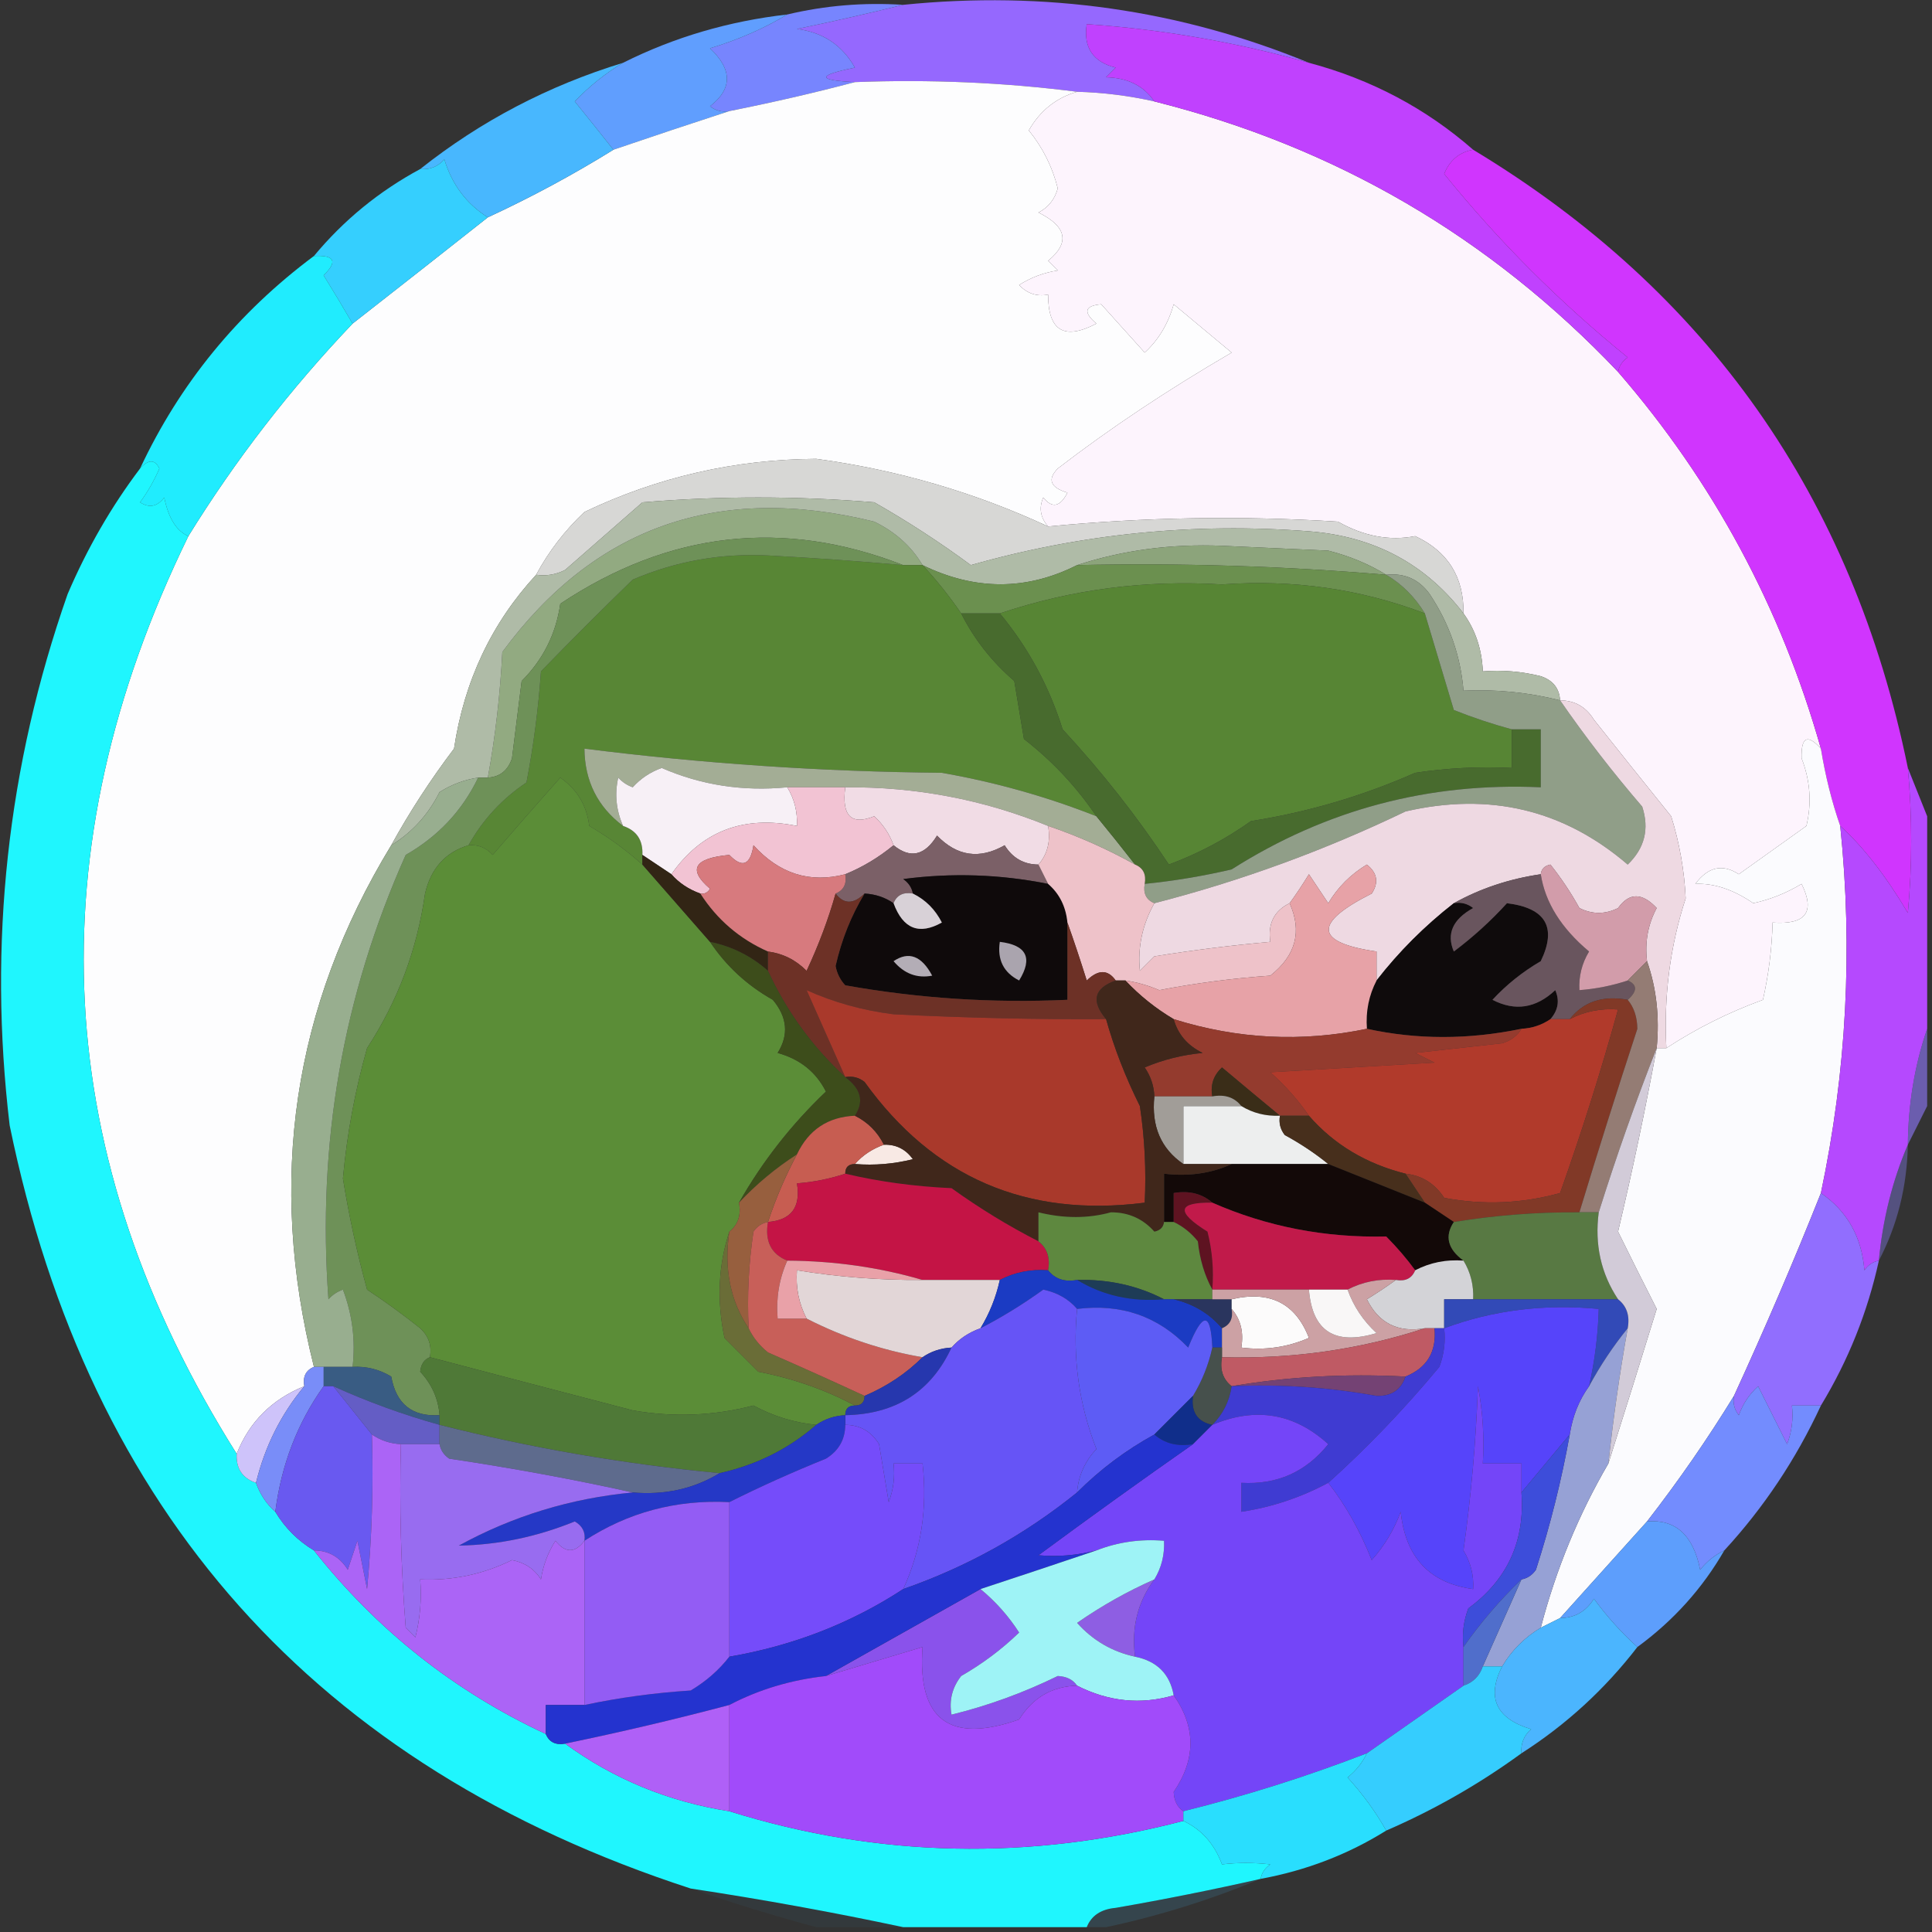 <?xml version="1.0" encoding="UTF-8"?>
<!DOCTYPE svg PUBLIC "-//W3C//DTD SVG 1.1//EN" "http://www.w3.org/Graphics/SVG/1.1/DTD/svg11.dtd">
<svg xmlns="http://www.w3.org/2000/svg" version="1.1" width="200px" height="200px" style="shape-rendering:geometricPrecision; text-rendering:geometricPrecision; image-rendering:optimizeQuality; fill-rule:evenodd; clip-rule:evenodd" xmlns:xlink="http://www.w3.org/1999/xlink">
<rect width="100%" height="100%" fill="#333333" stroke="none"/>
<g><path style="opacity:1" fill="#9568fe" d="M 93.5,0.5 C 108.149,-0.988 122.149,1.012 135.5,6.5C 127.975,4.369 120.308,3.036 112.5,2.5C 112.137,4.911 113.137,6.411 115.5,7C 115.167,7.333 114.833,7.667 114.5,8C 116.744,8.05 118.411,8.883 119.5,10.5C 116.873,9.908 114.206,9.575 111.5,9.5C 103.92,8.534 96.253,8.201 88.5,8.5C 84.551,8.307 84.551,7.807 88.5,7C 87.187,4.674 85.187,3.341 82.5,3C 86.312,2.205 89.979,1.371 93.5,0.5 Z"/></g>
<g><path style="opacity:1" fill="#7785fe" d="M 93.5,0.5 C 89.979,1.371 86.312,2.205 82.5,3C 85.187,3.341 87.187,4.674 88.5,7C 84.551,7.807 84.551,8.307 88.5,8.5C 84.308,9.608 79.975,10.608 75.5,11.5C 74.761,11.631 74.094,11.464 73.5,11C 75.831,9.2 75.831,7.2 73.5,5C 76.401,4.125 79.068,2.958 81.5,1.5C 85.4,0.57 89.4,0.237 93.5,0.5 Z"/></g>
<g><path style="opacity:1" fill="#609efe" d="M 81.5,1.5 C 79.068,2.958 76.401,4.125 73.5,5C 75.831,7.2 75.831,9.2 73.5,11C 74.094,11.464 74.761,11.631 75.5,11.5C 71.59,12.772 67.59,14.105 63.5,15.5C 62.221,13.877 60.887,12.21 59.5,10.5C 61.015,8.918 62.681,7.585 64.5,6.5C 69.781,3.854 75.448,2.187 81.5,1.5 Z"/></g>
<g><path style="opacity:1" fill="#fdfdfe" d="M 88.5,8.5 C 96.253,8.201 103.92,8.534 111.5,9.5C 109.328,10.128 107.662,11.462 106.5,13.5C 107.945,15.278 108.945,17.278 109.5,19.5C 109.182,20.647 108.516,21.481 107.5,22C 110.443,23.459 110.776,25.126 108.5,27C 108.833,27.333 109.167,27.667 109.5,28C 108.062,28.219 106.729,28.719 105.5,29.5C 106.325,30.386 107.325,30.719 108.5,30.5C 108.501,34.252 110.167,35.252 113.5,33.5C 112.106,32.313 112.273,31.646 114,31.5C 115.502,33.175 117.002,34.841 118.5,36.5C 119.935,35.176 120.935,33.51 121.5,31.5C 123.5,33.167 125.5,34.833 127.5,36.5C 120.867,40.364 114.867,44.364 109.5,48.5C 108.396,49.631 108.729,50.465 110.5,51C 109.747,52.487 108.914,52.654 108,51.5C 107.53,52.577 107.697,53.577 108.5,54.5C 100.924,50.977 92.924,48.644 84.5,47.5C 76.068,47.552 68.068,49.385 60.5,53C 58.461,54.926 56.794,57.093 55.5,59.5C 50.889,64.495 48.056,70.495 47,77.5C 44.563,80.72 42.397,84.053 40.5,87.5C 30.317,104.233 27.651,122.233 32.5,141.5C 31.662,141.842 31.328,142.508 31.5,143.5C 28.135,144.865 25.801,147.199 24.5,150.5C 5.208,119.866 3.542,88.199 19.5,55.5C 24.371,47.62 30.037,40.286 36.5,33.5C 41.206,29.822 45.872,26.156 50.5,22.5C 55,20.417 59.334,18.084 63.5,15.5C 67.59,14.105 71.59,12.772 75.5,11.5C 79.975,10.608 84.308,9.608 88.5,8.5 Z"/></g>
<g><path style="opacity:1" fill="#fdf4fd" d="M 111.5,9.5 C 114.206,9.575 116.873,9.908 119.5,10.5C 138.254,15.207 154.254,24.541 167.5,38.5C 177.354,49.869 184.354,62.869 188.5,77.5C 187.105,75.946 186.439,76.279 186.5,78.5C 187.396,80.801 187.562,83.134 187,85.5C 184.667,87.167 182.333,88.833 180,90.5C 178.32,89.397 176.82,89.73 175.5,91.5C 177.428,91.414 179.428,92.081 181.5,93.5C 183.274,93.113 184.941,92.447 186.5,91.5C 187.932,94.419 186.932,95.752 183.5,95.5C 183.425,98.206 183.092,100.873 182.5,103.5C 178.954,104.79 175.62,106.457 172.5,108.5C 172.218,103.125 172.885,97.958 174.5,93C 174.363,90.102 173.863,87.269 173,84.5C 170.344,81.206 167.678,77.873 165,74.5C 164.184,73.177 163.017,72.511 161.5,72.5C 161.423,71.25 160.756,70.417 159.5,70C 157.527,69.504 155.527,69.338 153.5,69.5C 153.405,67.214 152.738,65.214 151.5,63.5C 151.549,59.74 149.882,57.074 146.5,55.5C 143.843,56.015 141.177,55.515 138.5,54C 128.484,53.37 118.484,53.537 108.5,54.5C 107.697,53.577 107.53,52.577 108,51.5C 108.914,52.654 109.747,52.487 110.5,51C 108.729,50.465 108.396,49.631 109.5,48.5C 114.867,44.364 120.867,40.364 127.5,36.5C 125.5,34.833 123.5,33.167 121.5,31.5C 120.935,33.51 119.935,35.176 118.5,36.5C 117.002,34.841 115.502,33.175 114,31.5C 112.273,31.646 112.106,32.313 113.5,33.5C 110.167,35.252 108.501,34.252 108.5,30.5C 107.325,30.719 106.325,30.386 105.5,29.5C 106.729,28.719 108.062,28.219 109.5,28C 109.167,27.667 108.833,27.333 108.5,27C 110.776,25.126 110.443,23.459 107.5,22C 108.516,21.481 109.182,20.647 109.5,19.5C 108.945,17.278 107.945,15.278 106.5,13.5C 107.662,11.462 109.328,10.128 111.5,9.5 Z"/></g>
<g><path style="opacity:1" fill="#c041fe" d="M 135.5,6.5 C 141.935,8.216 147.602,11.216 152.5,15.5C 151.078,15.75 150.078,16.583 149.5,18C 155.132,24.966 161.466,31.299 168.5,37C 167.944,37.383 167.611,37.883 167.5,38.5C 154.254,24.541 138.254,15.207 119.5,10.5C 118.411,8.883 116.744,8.05 114.5,8C 114.833,7.667 115.167,7.333 115.5,7C 113.137,6.411 112.137,4.911 112.5,2.5C 120.308,3.036 127.975,4.369 135.5,6.5 Z"/></g>
<g><path style="opacity:1" fill="#48b7fe" d="M 64.5,6.5 C 62.681,7.585 61.015,8.918 59.5,10.5C 60.887,12.21 62.221,13.877 63.5,15.5C 59.334,18.084 55,20.417 50.5,22.5C 48.292,21.106 46.792,19.106 46,16.5C 45.329,17.252 44.496,17.586 43.5,17.5C 49.746,12.542 56.746,8.876 64.5,6.5 Z"/></g>
<g><path style="opacity:1" fill="#35cffe" d="M 50.5,22.5 C 45.872,26.156 41.206,29.822 36.5,33.5C 35.554,31.868 34.554,30.201 33.5,28.5C 34.981,27.056 34.648,26.389 32.5,26.5C 35.576,22.793 39.242,19.793 43.5,17.5C 44.496,17.586 45.329,17.252 46,16.5C 46.792,19.106 48.292,21.106 50.5,22.5 Z"/></g>
<g><path style="opacity:1" fill="#d035fe" d="M 152.5,15.5 C 176.784,30.146 191.784,51.479 197.5,79.5C 197.959,84.564 197.959,89.564 197.5,94.5C 195.222,90.664 192.888,87.664 190.5,85.5C 189.629,82.997 188.963,80.33 188.5,77.5C 184.354,62.869 177.354,49.869 167.5,38.5C 167.611,37.883 167.944,37.383 168.5,37C 161.466,31.299 155.132,24.966 149.5,18C 150.078,16.583 151.078,15.75 152.5,15.5 Z"/></g>
<g><path style="opacity:1" fill="#20ecfe" d="M 32.5,26.5 C 34.648,26.389 34.981,27.056 33.5,28.5C 34.554,30.201 35.554,31.868 36.5,33.5C 30.037,40.286 24.371,47.62 19.5,55.5C 18.272,54.975 17.438,53.642 17,51.5C 16.282,52.451 15.449,52.617 14.5,52C 15.293,50.915 15.96,49.748 16.5,48.5C 16.03,47.537 15.364,47.537 14.5,48.5C 18.615,39.709 24.615,32.376 32.5,26.5 Z"/></g>
<g><path style="opacity:0.999" fill="#1ff6fe" d="M 19.5,55.5 C 3.542,88.199 5.208,119.866 24.5,150.5C 24.427,152.027 25.094,153.027 26.5,153.5C 26.932,154.71 27.599,155.71 28.5,156.5C 29.5,158.167 30.833,159.5 32.5,160.5C 39.036,168.758 47.036,175.091 56.5,179.5C 56.842,180.338 57.508,180.672 58.5,180.5C 63.538,184.18 69.205,186.514 75.5,187.5C 90.943,192.316 106.609,192.649 122.5,188.5C 124.384,189.382 125.717,190.882 126.5,193C 128.126,192.805 129.793,192.805 131.5,193C 130.944,193.383 130.611,193.883 130.5,194.5C 125.547,195.624 120.547,196.624 115.5,197.5C 113.97,197.64 112.97,198.307 112.5,199.5C 106.167,199.5 99.833,199.5 93.5,199.5C 86.327,197.969 78.993,196.636 71.5,195.5C 32.707,182.87 9.207,156.537 1,116.5C -1.244,97.647 0.756,79.314 7,61.5C 9.022,56.777 11.522,52.443 14.5,48.5C 15.364,47.537 16.03,47.537 16.5,48.5C 15.96,49.748 15.293,50.915 14.5,52C 15.449,52.617 16.282,52.451 17,51.5C 17.438,53.642 18.272,54.975 19.5,55.5 Z"/></g>
<g><path style="opacity:1" fill="#d7d7d5" d="M 108.5,54.5 C 118.484,53.537 128.484,53.37 138.5,54C 141.177,55.515 143.843,56.015 146.5,55.5C 149.882,57.074 151.549,59.74 151.5,63.5C 147.548,58.354 142.215,55.52 135.5,55C 123.62,54.079 111.953,55.246 100.5,58.5C 97.305,56.142 93.972,53.975 90.5,52C 82.5,51.333 74.5,51.333 66.5,52C 63.859,54.304 61.192,56.638 58.5,59C 57.552,59.483 56.552,59.65 55.5,59.5C 56.794,57.093 58.461,54.926 60.5,53C 68.068,49.385 76.068,47.552 84.5,47.5C 92.924,48.644 100.924,50.977 108.5,54.5 Z"/></g>
<g><path style="opacity:1" fill="#92aa81" d="M 95.5,58.5 C 94.833,58.5 94.167,58.5 93.5,58.5C 81.109,53.664 69.276,54.997 58,62.5C 57.556,65.611 56.223,68.278 54,70.5C 53.667,73.167 53.333,75.833 53,78.5C 52.583,79.756 51.75,80.423 50.5,80.5C 51.273,76.25 51.773,71.917 52,67.5C 61.548,54.509 74.381,50.009 90.5,54C 92.692,55.067 94.358,56.567 95.5,58.5 Z"/></g>
<g><path style="opacity:1" fill="#afbba7" d="M 151.5,63.5 C 152.738,65.214 153.405,67.214 153.5,69.5C 155.527,69.338 157.527,69.504 159.5,70C 160.756,70.417 161.423,71.25 161.5,72.5C 158.236,71.676 154.902,71.342 151.5,71.5C 151.201,67.894 150.035,64.561 148,61.5C 146.89,59.963 145.39,59.297 143.5,59.5C 141.723,58.4 139.723,57.566 137.5,57C 133.833,56.833 130.167,56.667 126.5,56.5C 121.233,56.287 116.233,56.954 111.5,58.5C 106.261,61.145 100.927,61.145 95.5,58.5C 94.358,56.567 92.692,55.067 90.5,54C 74.381,50.009 61.548,54.509 52,67.5C 51.773,71.917 51.273,76.25 50.5,80.5C 50.167,80.5 49.833,80.5 49.5,80.5C 48.078,80.709 46.745,81.209 45.5,82C 44.337,84.328 42.67,86.162 40.5,87.5C 42.397,84.053 44.563,80.72 47,77.5C 48.056,70.495 50.889,64.495 55.5,59.5C 56.552,59.65 57.552,59.483 58.5,59C 61.192,56.638 63.859,54.304 66.5,52C 74.5,51.333 82.5,51.333 90.5,52C 93.972,53.975 97.305,56.142 100.5,58.5C 111.953,55.246 123.62,54.079 135.5,55C 142.215,55.52 147.548,58.354 151.5,63.5 Z"/></g>
<g><path style="opacity:1" fill="#8ca47b" d="M 143.5,59.5 C 132.865,58.596 122.198,58.263 111.5,58.5C 116.233,56.954 121.233,56.287 126.5,56.5C 130.167,56.667 133.833,56.833 137.5,57C 139.723,57.566 141.723,58.4 143.5,59.5 Z"/></g>
<g><path style="opacity:1" fill="#6b904f" d="M 95.5,58.5 C 100.927,61.145 106.261,61.145 111.5,58.5C 122.198,58.263 132.865,58.596 143.5,59.5C 145.139,60.472 146.473,61.806 147.5,63.5C 140.843,60.965 133.843,59.965 126.5,60.5C 118.573,60.014 110.906,61.014 103.5,63.5C 102.167,63.5 100.833,63.5 99.5,63.5C 98.265,61.694 96.931,60.027 95.5,58.5 Z"/></g>
<g><path style="opacity:1" fill="#588635" d="M 93.5,58.5 C 94.167,58.5 94.833,58.5 95.5,58.5C 96.931,60.027 98.265,61.694 99.5,63.5C 100.842,66.166 102.675,68.499 105,70.5C 105.333,72.5 105.667,74.5 106,76.5C 108.939,78.786 111.439,81.453 113.5,84.5C 108.369,82.472 103.036,80.972 97.5,80C 85.097,79.883 72.764,79.049 60.5,77.5C 60.53,80.852 61.863,83.518 64.5,85.5C 65.906,85.973 66.573,86.973 66.5,88.5C 66.5,88.833 66.5,89.167 66.5,89.5C 64.825,87.998 62.992,86.665 61,85.5C 60.74,83.382 59.74,81.716 58,80.5C 55.622,83.174 53.288,85.841 51,88.5C 50.329,87.748 49.496,87.414 48.5,87.5C 49.977,84.856 51.977,82.689 54.5,81C 55.23,77.206 55.73,73.373 56,69.5C 59.072,66.332 62.239,63.166 65.5,60C 69.955,58.094 74.621,57.261 79.5,57.5C 84.18,57.751 88.846,58.084 93.5,58.5 Z"/></g>
<g><path style="opacity:1" fill="#578534" d="M 147.5,63.5 C 148.495,66.821 149.495,70.154 150.5,73.5C 152.495,74.294 154.495,74.961 156.5,75.5C 156.5,76.833 156.5,78.167 156.5,79.5C 153.15,79.335 149.817,79.502 146.5,80C 141.051,82.408 135.384,84.075 129.5,85C 126.879,86.868 124.045,88.368 121,89.5C 117.739,84.566 114.073,79.899 110,75.5C 108.598,71.025 106.431,67.025 103.5,63.5C 110.906,61.014 118.573,60.014 126.5,60.5C 133.843,59.965 140.843,60.965 147.5,63.5 Z"/></g>
<g><path style="opacity:1" fill="#a3ad95" d="M 113.5,84.5 C 114.87,86.172 116.203,87.839 117.5,89.5C 114.622,87.895 111.622,86.561 108.5,85.5C 101.815,82.773 94.814,81.44 87.5,81.5C 85.5,81.5 83.5,81.5 81.5,81.5C 76.918,81.946 72.585,81.279 68.5,79.5C 67.328,79.919 66.328,80.585 65.5,81.5C 64.914,81.291 64.414,80.957 64,80.5C 63.615,82.197 63.782,83.863 64.5,85.5C 61.863,83.518 60.53,80.852 60.5,77.5C 72.764,79.049 85.097,79.883 97.5,80C 103.036,80.972 108.369,82.472 113.5,84.5 Z"/></g>
<g><path style="opacity:1" fill="#f7f0f6" d="M 81.5,81.5 C 82.234,82.708 82.567,84.041 82.5,85.5C 76.959,84.376 72.626,86.042 69.5,90.5C 68.5,89.833 67.5,89.167 66.5,88.5C 66.573,86.973 65.906,85.973 64.5,85.5C 63.782,83.863 63.615,82.197 64,80.5C 64.414,80.957 64.914,81.291 65.5,81.5C 66.328,80.585 67.328,79.919 68.5,79.5C 72.585,81.279 76.918,81.946 81.5,81.5 Z"/></g>
<g><path style="opacity:1" fill="#fbfbfe" d="M 188.5,77.5 C 188.963,80.33 189.629,82.997 190.5,85.5C 191.824,98.258 191.157,110.925 188.5,123.5C 185.715,130.499 182.715,137.499 179.5,144.5C 176.759,148.97 173.759,153.304 170.5,157.5C 167.529,160.808 164.529,164.141 161.5,167.5C 160.833,167.833 160.167,168.167 159.5,168.5C 161.086,162.445 163.419,156.779 166.5,151.5C 168.157,146.271 169.824,140.937 171.5,135.5C 170.169,132.877 168.835,130.21 167.5,127.5C 168.996,121.186 170.329,114.852 171.5,108.5C 171.833,108.5 172.167,108.5 172.5,108.5C 175.62,106.457 178.954,104.79 182.5,103.5C 183.092,100.873 183.425,98.206 183.5,95.5C 186.932,95.752 187.932,94.419 186.5,91.5C 184.941,92.447 183.274,93.113 181.5,93.5C 179.428,92.081 177.428,91.414 175.5,91.5C 176.82,89.73 178.32,89.397 180,90.5C 182.333,88.833 184.667,87.167 187,85.5C 187.562,83.134 187.396,80.801 186.5,78.5C 186.439,76.279 187.105,75.946 188.5,77.5 Z"/></g>
<g><path style="opacity:1" fill="#486b2e" d="M 99.5,63.5 C 100.833,63.5 102.167,63.5 103.5,63.5C 106.431,67.025 108.598,71.025 110,75.5C 114.073,79.899 117.739,84.566 121,89.5C 124.045,88.368 126.879,86.868 129.5,85C 135.384,84.075 141.051,82.408 146.5,80C 149.817,79.502 153.15,79.335 156.5,79.5C 156.5,78.167 156.5,76.833 156.5,75.5C 157.5,75.5 158.5,75.5 159.5,75.5C 159.5,77.5 159.5,79.5 159.5,81.5C 147.913,80.975 137.247,83.808 127.5,90C 124.522,90.696 121.522,91.196 118.5,91.5C 118.672,90.508 118.338,89.842 117.5,89.5C 116.203,87.839 114.87,86.172 113.5,84.5C 111.439,81.453 108.939,78.786 106,76.5C 105.667,74.5 105.333,72.5 105,70.5C 102.675,68.499 100.842,66.166 99.5,63.5 Z"/></g>
<g><path style="opacity:1" fill="#6e9158" d="M 93.5,58.5 C 88.846,58.084 84.18,57.751 79.5,57.5C 74.621,57.261 69.955,58.094 65.5,60C 62.239,63.166 59.072,66.332 56,69.5C 55.73,73.373 55.23,77.206 54.5,81C 51.977,82.689 49.977,84.856 48.5,87.5C 46.112,88.219 44.612,89.885 44,92.5C 43.181,98.291 41.181,103.624 38,108.5C 36.745,112.928 35.912,117.428 35.5,122C 36.128,125.883 36.962,129.716 38,133.5C 39.875,134.742 41.709,136.076 43.5,137.5C 44.386,138.325 44.719,139.325 44.5,140.5C 43.903,140.735 43.57,141.235 43.5,142C 44.707,143.3 45.374,144.8 45.5,146.5C 42.671,146.675 41.005,145.342 40.5,142.5C 39.264,141.754 37.931,141.421 36.5,141.5C 36.813,138.753 36.48,136.086 35.5,133.5C 34.914,133.709 34.414,134.043 34,134.5C 32.82,118.409 35.487,103.076 42,88.5C 45.354,86.586 47.854,83.919 49.5,80.5C 49.833,80.5 50.167,80.5 50.5,80.5C 51.75,80.423 52.583,79.756 53,78.5C 53.333,75.833 53.667,73.167 54,70.5C 56.223,68.278 57.556,65.611 58,62.5C 69.276,54.997 81.109,53.664 93.5,58.5 Z"/></g>
<g><path style="opacity:1" fill="#909e88" d="M 143.5,59.5 C 145.39,59.297 146.89,59.963 148,61.5C 150.035,64.561 151.201,67.894 151.5,71.5C 154.902,71.342 158.236,71.676 161.5,72.5C 164.118,76.291 166.951,79.957 170,83.5C 170.756,85.809 170.256,87.809 168.5,89.5C 161.881,83.819 154.214,81.985 145.5,84C 137.097,88.041 128.431,91.208 119.5,93.5C 118.662,93.158 118.328,92.492 118.5,91.5C 121.522,91.196 124.522,90.696 127.5,90C 137.247,83.808 147.913,80.975 159.5,81.5C 159.5,79.5 159.5,77.5 159.5,75.5C 158.5,75.5 157.5,75.5 156.5,75.5C 154.495,74.961 152.495,74.294 150.5,73.5C 149.495,70.154 148.495,66.821 147.5,63.5C 146.473,61.806 145.139,60.472 143.5,59.5 Z"/></g>
<g><path style="opacity:1" fill="#5b8d37" d="M 66.5,89.5 C 68.862,92.192 71.196,94.859 73.5,97.5C 75.17,100.002 77.336,102.002 80,103.5C 81.505,105.298 81.672,107.132 80.5,109C 82.813,109.641 84.48,110.974 85.5,113C 81.924,116.406 78.924,120.239 76.5,124.5C 76.737,125.791 76.404,126.791 75.5,127.5C 74.357,130.976 74.19,134.642 75,138.5C 76.167,139.667 77.333,140.833 78.5,142C 82.109,142.701 85.442,143.868 88.5,145.5C 87.833,145.5 87.5,145.833 87.5,146.5C 86.391,146.557 85.391,146.89 84.5,147.5C 82.213,147.276 80.047,146.609 78,145.5C 73.876,146.572 69.71,146.738 65.5,146C 58.435,144.162 51.435,142.328 44.5,140.5C 44.719,139.325 44.386,138.325 43.5,137.5C 41.709,136.076 39.875,134.742 38,133.5C 36.962,129.716 36.128,125.883 35.5,122C 35.912,117.428 36.745,112.928 38,108.5C 41.181,103.624 43.181,98.291 44,92.5C 44.612,89.885 46.112,88.219 48.5,87.5C 49.496,87.414 50.329,87.748 51,88.5C 53.288,85.841 55.622,83.174 58,80.5C 59.74,81.716 60.74,83.382 61,85.5C 62.992,86.665 64.825,87.998 66.5,89.5 Z"/></g>
<g><path style="opacity:1" fill="#f1dce5" d="M 87.5,81.5 C 94.814,81.44 101.815,82.773 108.5,85.5C 108.768,87.099 108.434,88.432 107.5,89.5C 105.983,89.489 104.816,88.823 104,87.5C 101.408,88.982 99.075,88.648 97,86.5C 95.73,88.579 94.23,88.912 92.5,87.5C 92.092,86.357 91.425,85.357 90.5,84.5C 88.117,85.462 87.117,84.462 87.5,81.5 Z"/></g>
<g><path style="opacity:1" fill="#f2c3d3" d="M 81.5,81.5 C 83.5,81.5 85.5,81.5 87.5,81.5C 87.117,84.462 88.117,85.462 90.5,84.5C 91.425,85.357 92.092,86.357 92.5,87.5C 90.961,88.767 89.294,89.767 87.5,90.5C 83.843,91.455 80.676,90.455 78,87.5C 77.676,89.569 76.843,89.902 75.5,88.5C 71.838,88.838 71.171,90.005 73.5,92C 73.272,92.399 72.938,92.565 72.5,92.5C 71.29,92.068 70.29,91.401 69.5,90.5C 72.626,86.042 76.959,84.376 82.5,85.5C 82.567,84.041 82.234,82.708 81.5,81.5 Z"/></g>
<g><path style="opacity:1" fill="#b549fe" d="M 197.5,79.5 C 198.167,81.167 198.833,82.833 199.5,84.5C 199.5,91.833 199.5,99.167 199.5,106.5C 198.205,110.267 197.539,114.267 197.5,118.5C 195.898,122.239 194.898,126.239 194.5,130.5C 193.883,130.611 193.383,130.944 193,131.5C 192.731,128.053 191.231,125.386 188.5,123.5C 191.157,110.925 191.824,98.258 190.5,85.5C 192.888,87.664 195.222,90.664 197.5,94.5C 197.959,89.564 197.959,84.564 197.5,79.5 Z"/></g>
<g><path style="opacity:1" fill="#322515" d="M 66.5,88.5 C 67.5,89.167 68.5,89.833 69.5,90.5C 70.29,91.401 71.29,92.068 72.5,92.5C 74.234,95.2 76.568,97.2 79.5,98.5C 79.5,99.167 79.5,99.833 79.5,100.5C 77.784,98.975 75.784,97.975 73.5,97.5C 71.196,94.859 68.862,92.192 66.5,89.5C 66.5,89.167 66.5,88.833 66.5,88.5 Z"/></g>
<g><path style="opacity:1" fill="#7b6067" d="M 107.5,89.5 C 107.833,90.167 108.167,90.833 108.5,91.5C 103.537,90.504 98.537,90.337 93.5,91C 94.056,91.383 94.389,91.883 94.5,92.5C 93.508,92.328 92.842,92.662 92.5,93.5C 91.609,92.89 90.609,92.557 89.5,92.5C 88.348,93.625 87.348,93.625 86.5,92.5C 87.338,92.158 87.672,91.492 87.5,90.5C 89.294,89.767 90.961,88.767 92.5,87.5C 94.23,88.912 95.73,88.579 97,86.5C 99.075,88.648 101.408,88.982 104,87.5C 104.816,88.823 105.983,89.489 107.5,89.5 Z"/></g>
<g><path style="opacity:1" fill="#eed9e2" d="M 161.5,72.5 C 163.017,72.511 164.184,73.177 165,74.5C 167.678,77.873 170.344,81.206 173,84.5C 173.863,87.269 174.363,90.102 174.5,93C 172.885,97.958 172.218,103.125 172.5,108.5C 172.167,108.5 171.833,108.5 171.5,108.5C 171.81,105.287 171.477,102.287 170.5,99.5C 170.261,97.533 170.594,95.7 171.5,94C 169.989,92.385 168.656,92.385 167.5,94C 166.167,94.667 164.833,94.667 163.5,94C 162.624,92.414 161.624,90.914 160.5,89.5C 159.893,89.624 159.56,89.957 159.5,90.5C 156.238,90.975 153.238,91.975 150.5,93.5C 147.473,95.861 144.806,98.527 142.5,101.5C 142.5,100.5 142.5,99.5 142.5,98.5C 136.077,97.567 135.911,95.567 142,92.5C 142.749,91.365 142.583,90.365 141.5,89.5C 139.833,90.5 138.5,91.833 137.5,93.5C 136.833,92.5 136.167,91.5 135.5,90.5C 134.824,91.602 134.158,92.602 133.5,93.5C 131.896,94.287 131.229,95.62 131.5,97.5C 127.491,97.858 123.491,98.358 119.5,99C 119,99.5 118.5,100 118,100.5C 117.761,98.04 118.261,95.707 119.5,93.5C 128.431,91.208 137.097,88.041 145.5,84C 154.214,81.985 161.881,83.819 168.5,89.5C 170.256,87.809 170.756,85.809 170,83.5C 166.951,79.957 164.118,76.291 161.5,72.5 Z"/></g>
<g><path style="opacity:1" fill="#0f0a0b" d="M 108.5,91.5 C 109.674,92.514 110.34,93.847 110.5,95.5C 110.5,98.167 110.5,100.833 110.5,103.5C 102.762,103.856 95.095,103.356 87.5,102C 86.978,101.439 86.645,100.772 86.5,100C 87.113,97.284 88.113,94.784 89.5,92.5C 90.609,92.557 91.609,92.89 92.5,93.5C 93.479,96.157 95.146,96.823 97.5,95.5C 96.812,94.145 95.812,93.145 94.5,92.5C 94.389,91.883 94.056,91.383 93.5,91C 98.537,90.337 103.537,90.504 108.5,91.5 Z"/></g>
<g><path style="opacity:1" fill="#d77a7e" d="M 87.5,90.5 C 87.672,91.492 87.338,92.158 86.5,92.5C 85.753,95.15 84.753,97.816 83.5,100.5C 82.378,99.37 81.044,98.703 79.5,98.5C 76.568,97.2 74.234,95.2 72.5,92.5C 72.938,92.565 73.272,92.399 73.5,92C 71.171,90.005 71.838,88.838 75.5,88.5C 76.843,89.902 77.676,89.569 78,87.5C 80.676,90.455 83.843,91.455 87.5,90.5 Z"/></g>
<g><path style="opacity:1" fill="#d8d1d7" d="M 94.5,92.5 C 95.812,93.145 96.812,94.145 97.5,95.5C 95.146,96.823 93.479,96.157 92.5,93.5C 92.842,92.662 93.508,92.328 94.5,92.5 Z"/></g>
<g><path style="opacity:1" fill="#eec2c9" d="M 108.5,85.5 C 111.622,86.561 114.622,87.895 117.5,89.5C 118.338,89.842 118.672,90.508 118.5,91.5C 118.328,92.492 118.662,93.158 119.5,93.5C 118.261,95.707 117.761,98.04 118,100.5C 118.5,100 119,99.5 119.5,99C 123.491,98.358 127.491,97.858 131.5,97.5C 131.229,95.62 131.896,94.287 133.5,93.5C 134.811,96.415 134.145,98.915 131.5,101C 127.627,101.27 123.794,101.77 120,102.5C 118.862,102.011 117.695,101.678 116.5,101.5C 116.167,101.5 115.833,101.5 115.5,101.5C 114.687,100.347 113.687,100.347 112.5,101.5C 111.831,99.369 111.165,97.369 110.5,95.5C 110.34,93.847 109.674,92.514 108.5,91.5C 108.167,90.833 107.833,90.167 107.5,89.5C 108.434,88.432 108.768,87.099 108.5,85.5 Z"/></g>
<g><path style="opacity:1" fill="#0f0b0c" d="M 150.5,93.5 C 151.239,93.369 151.906,93.536 152.5,94C 150.384,95.171 149.718,96.671 150.5,98.5C 152.504,96.995 154.337,95.328 156,93.5C 160.024,93.997 161.191,95.997 159.5,99.5C 157.611,100.604 155.945,101.937 154.5,103.5C 156.841,104.712 159.007,104.378 161,102.5C 161.47,103.577 161.303,104.577 160.5,105.5C 159.609,106.11 158.609,106.443 157.5,106.5C 152.015,107.636 146.681,107.636 141.5,106.5C 141.366,104.708 141.699,103.042 142.5,101.5C 144.806,98.527 147.473,95.861 150.5,93.5 Z"/></g>
<g><path style="opacity:1" fill="#6d3126" d="M 86.5,92.5 C 87.348,93.625 88.348,93.625 89.5,92.5C 88.113,94.784 87.113,97.284 86.5,100C 86.645,100.772 86.978,101.439 87.5,102C 95.095,103.356 102.762,103.856 110.5,103.5C 110.5,100.833 110.5,98.167 110.5,95.5C 111.165,97.369 111.831,99.369 112.5,101.5C 113.687,100.347 114.687,100.347 115.5,101.5C 113.255,102.292 112.922,103.625 114.5,105.5C 107.31,105.543 99.977,105.376 92.5,105C 89.301,104.599 86.301,103.766 83.5,102.5C 84.833,105.5 86.167,108.5 87.5,111.5C 84.099,108.362 81.432,104.696 79.5,100.5C 79.5,99.833 79.5,99.167 79.5,98.5C 81.044,98.703 82.378,99.37 83.5,100.5C 84.753,97.816 85.753,95.15 86.5,92.5 Z"/></g>
<g><path style="opacity:1" fill="#b3adb6" d="M 92.5,99.5 C 94.07,98.441 95.403,98.941 96.5,101C 94.934,101.3 93.601,100.8 92.5,99.5 Z"/></g>
<g><path style="opacity:1" fill="#aaa4ae" d="M 103.5,97.5 C 106.275,97.834 106.941,99.167 105.5,101.5C 103.889,100.68 103.222,99.346 103.5,97.5 Z"/></g>
<g><path style="opacity:1" fill="#69555e" d="M 159.5,90.5 C 159.948,93.417 161.615,96.084 164.5,98.5C 163.754,99.736 163.421,101.07 163.5,102.5C 165.216,102.371 166.883,102.038 168.5,101.5C 169.506,101.938 169.506,102.604 168.5,103.5C 165.918,103.025 163.918,103.692 162.5,105.5C 161.833,105.5 161.167,105.5 160.5,105.5C 161.303,104.577 161.47,103.577 161,102.5C 159.007,104.378 156.841,104.712 154.5,103.5C 155.945,101.937 157.611,100.604 159.5,99.5C 161.191,95.997 160.024,93.997 156,93.5C 154.337,95.328 152.504,96.995 150.5,98.5C 149.718,96.671 150.384,95.171 152.5,94C 151.906,93.536 151.239,93.369 150.5,93.5C 153.238,91.975 156.238,90.975 159.5,90.5 Z"/></g>
<g><path style="opacity:1" fill="#e7a2a7" d="M 142.5,101.5 C 141.699,103.042 141.366,104.708 141.5,106.5C 134.765,107.905 128.098,107.572 121.5,105.5C 119.651,104.407 117.984,103.074 116.5,101.5C 117.695,101.678 118.862,102.011 120,102.5C 123.794,101.77 127.627,101.27 131.5,101C 134.145,98.915 134.811,96.415 133.5,93.5C 134.158,92.602 134.824,91.602 135.5,90.5C 136.167,91.5 136.833,92.5 137.5,93.5C 138.5,91.833 139.833,90.5 141.5,89.5C 142.583,90.365 142.749,91.365 142,92.5C 135.911,95.567 136.077,97.567 142.5,98.5C 142.5,99.5 142.5,100.5 142.5,101.5 Z"/></g>
<g><path style="opacity:1" fill="#d29caa" d="M 159.5,90.5 C 159.56,89.957 159.893,89.624 160.5,89.5C 161.624,90.914 162.624,92.414 163.5,94C 164.833,94.667 166.167,94.667 167.5,94C 168.656,92.385 169.989,92.385 171.5,94C 170.594,95.7 170.261,97.533 170.5,99.5C 169.833,100.167 169.167,100.833 168.5,101.5C 166.883,102.038 165.216,102.371 163.5,102.5C 163.421,101.07 163.754,99.736 164.5,98.5C 161.615,96.084 159.948,93.417 159.5,90.5 Z"/></g>
<g><path style="opacity:1" fill="#3d4d1b" d="M 73.5,97.5 C 75.784,97.975 77.784,98.975 79.5,100.5C 81.432,104.696 84.099,108.362 87.5,111.5C 89.138,112.705 89.471,114.038 88.5,115.5C 85.708,115.622 83.708,116.956 82.5,119.5C 80.291,120.92 78.291,122.587 76.5,124.5C 78.924,120.239 81.924,116.406 85.5,113C 84.48,110.974 82.813,109.641 80.5,109C 81.672,107.132 81.505,105.298 80,103.5C 77.336,102.002 75.17,100.002 73.5,97.5 Z"/></g>
<g><path style="opacity:1" fill="#943b2e" d="M 121.5,105.5 C 128.098,107.572 134.765,107.905 141.5,106.5C 146.681,107.636 152.015,107.636 157.5,106.5C 157.082,107.222 156.416,107.722 155.5,108C 152.5,108.333 149.5,108.667 146.5,109C 147.167,109.333 147.833,109.667 148.5,110C 142.833,110.333 137.167,110.667 131.5,111C 133.041,112.371 134.375,113.871 135.5,115.5C 134.5,115.5 133.5,115.5 132.5,115.5C 130.544,113.886 128.544,112.219 126.5,110.5C 125.614,111.325 125.281,112.325 125.5,113.5C 123.5,113.5 121.5,113.5 119.5,113.5C 119.461,112.417 119.127,111.417 118.5,110.5C 120.423,109.692 122.423,109.192 124.5,109C 122.937,108.241 121.937,107.074 121.5,105.5 Z"/></g>
<g><path style="opacity:0.616" fill="#8d77fa" d="M 199.5,106.5 C 199.5,109.167 199.5,111.833 199.5,114.5C 198.833,115.833 198.167,117.167 197.5,118.5C 197.539,114.267 198.205,110.267 199.5,106.5 Z"/></g>
<g><path style="opacity:1" fill="#98ae8f" d="M 49.5,80.5 C 47.854,83.919 45.354,86.586 42,88.5C 35.487,103.076 32.82,118.409 34,134.5C 34.414,134.043 34.914,133.709 35.5,133.5C 36.48,136.086 36.813,138.753 36.5,141.5C 35.5,141.5 34.5,141.5 33.5,141.5C 33.167,141.5 32.833,141.5 32.5,141.5C 27.651,122.233 30.317,104.233 40.5,87.5C 42.67,86.162 44.337,84.328 45.5,82C 46.745,81.209 48.078,80.709 49.5,80.5 Z"/></g>
<g><path style="opacity:1" fill="#a9392b" d="M 114.5,105.5 C 115.341,108.505 116.508,111.505 118,114.5C 118.498,117.817 118.665,121.15 118.5,124.5C 106.28,126.061 96.613,121.894 89.5,112C 88.906,111.536 88.239,111.369 87.5,111.5C 86.167,108.5 84.833,105.5 83.5,102.5C 86.301,103.766 89.301,104.599 92.5,105C 99.977,105.376 107.31,105.543 114.5,105.5 Z"/></g>
<g><path style="opacity:1" fill="#3a2d18" d="M 132.5,115.5 C 131.041,115.567 129.708,115.234 128.5,114.5C 127.791,113.596 126.791,113.263 125.5,113.5C 125.281,112.325 125.614,111.325 126.5,110.5C 128.544,112.219 130.544,113.886 132.5,115.5 Z"/></g>
<g><path style="opacity:1" fill="#b13a2b" d="M 145.5,121.5 C 141.42,120.472 138.087,118.472 135.5,115.5C 134.375,113.871 133.041,112.371 131.5,111C 137.167,110.667 142.833,110.333 148.5,110C 147.833,109.667 147.167,109.333 146.5,109C 149.5,108.667 152.5,108.333 155.5,108C 156.416,107.722 157.082,107.222 157.5,106.5C 158.609,106.443 159.609,106.11 160.5,105.5C 161.167,105.5 161.833,105.5 162.5,105.5C 164.042,104.699 165.708,104.366 167.5,104.5C 165.738,110.865 163.738,117.198 161.5,123.5C 157.558,124.6 153.558,124.767 149.5,124C 148.529,122.519 147.196,121.685 145.5,121.5 Z"/></g>
<g><path style="opacity:1" fill="#edeeee" d="M 128.5,114.5 C 129.708,115.234 131.041,115.567 132.5,115.5C 132.369,116.239 132.536,116.906 133,117.5C 134.652,118.399 136.152,119.399 137.5,120.5C 134.167,120.5 130.833,120.5 127.5,120.5C 125.833,120.5 124.167,120.5 122.5,120.5C 122.5,118.5 122.5,116.5 122.5,114.5C 124.5,114.5 126.5,114.5 128.5,114.5 Z"/></g>
<g><path style="opacity:1" fill="#813927" d="M 168.5,103.5 C 169.147,104.274 169.48,105.274 169.5,106.5C 167.405,112.881 165.405,119.214 163.5,125.5C 159.131,125.467 154.798,125.8 150.5,126.5C 149.5,125.833 148.5,125.167 147.5,124.5C 146.833,123.5 146.167,122.5 145.5,121.5C 147.196,121.685 148.529,122.519 149.5,124C 153.558,124.767 157.558,124.6 161.5,123.5C 163.738,117.198 165.738,110.865 167.5,104.5C 165.708,104.366 164.042,104.699 162.5,105.5C 163.918,103.692 165.918,103.025 168.5,103.5 Z"/></g>
<g><path style="opacity:1" fill="#947c74" d="M 170.5,99.5 C 171.477,102.287 171.81,105.287 171.5,108.5C 169.332,113.999 167.332,119.666 165.5,125.5C 164.833,125.5 164.167,125.5 163.5,125.5C 165.405,119.214 167.405,112.881 169.5,106.5C 169.48,105.274 169.147,104.274 168.5,103.5C 169.506,102.604 169.506,101.938 168.5,101.5C 169.167,100.833 169.833,100.167 170.5,99.5 Z"/></g>
<g><path style="opacity:1" fill="#a19d98" d="M 119.5,113.5 C 121.5,113.5 123.5,113.5 125.5,113.5C 126.791,113.263 127.791,113.596 128.5,114.5C 126.5,114.5 124.5,114.5 122.5,114.5C 122.5,116.5 122.5,118.5 122.5,120.5C 120.179,118.91 119.179,116.577 119.5,113.5 Z"/></g>
<g><path style="opacity:1" fill="#f8e9e4" d="M 91.5,118.5 C 92.756,118.461 93.756,118.961 94.5,120C 92.527,120.495 90.527,120.662 88.5,120.5C 89.29,119.599 90.29,118.932 91.5,118.5 Z"/></g>
<g><path style="opacity:1" fill="#c75d51" d="M 88.5,115.5 C 89.833,116.167 90.833,117.167 91.5,118.5C 90.29,118.932 89.29,119.599 88.5,120.5C 87.833,120.5 87.5,120.833 87.5,121.5C 85.883,122.038 84.216,122.371 82.5,122.5C 82.912,124.973 81.912,126.306 79.5,126.5C 80.312,124.055 81.312,121.722 82.5,119.5C 83.708,116.956 85.708,115.622 88.5,115.5 Z"/></g>
<g><path style="opacity:1" fill="#472f1c" d="M 132.5,115.5 C 133.5,115.5 134.5,115.5 135.5,115.5C 138.087,118.472 141.42,120.472 145.5,121.5C 146.167,122.5 146.833,123.5 147.5,124.5C 144.126,123.142 140.793,121.809 137.5,120.5C 136.152,119.399 134.652,118.399 133,117.5C 132.536,116.906 132.369,116.239 132.5,115.5 Z"/></g>
<g><path style="opacity:1" fill="#130908" d="M 127.5,120.5 C 130.833,120.5 134.167,120.5 137.5,120.5C 140.793,121.809 144.126,123.142 147.5,124.5C 148.5,125.167 149.5,125.833 150.5,126.5C 149.529,127.962 149.862,129.295 151.5,130.5C 149.708,130.366 148.042,130.699 146.5,131.5C 145.636,130.312 144.636,129.145 143.5,128C 137.145,128.148 131.145,126.981 125.5,124.5C 124.432,123.566 123.099,123.232 121.5,123.5C 121.5,124.5 121.5,125.5 121.5,126.5C 121.167,126.5 120.833,126.5 120.5,126.5C 120.5,124.833 120.5,123.167 120.5,121.5C 123.059,121.802 125.393,121.468 127.5,120.5 Z"/></g>
<g><path style="opacity:0.38" fill="#8982fa" d="M 197.5,118.5 C 197.416,122.837 196.416,126.837 194.5,130.5C 194.898,126.239 195.898,122.239 197.5,118.5 Z"/></g>
<g><path style="opacity:1" fill="#40271b" d="M 115.5,101.5 C 115.833,101.5 116.167,101.5 116.5,101.5C 117.984,103.074 119.651,104.407 121.5,105.5C 121.937,107.074 122.937,108.241 124.5,109C 122.423,109.192 120.423,109.692 118.5,110.5C 119.127,111.417 119.461,112.417 119.5,113.5C 119.179,116.577 120.179,118.91 122.5,120.5C 124.167,120.5 125.833,120.5 127.5,120.5C 125.393,121.468 123.059,121.802 120.5,121.5C 120.5,123.167 120.5,124.833 120.5,126.5C 120.44,127.043 120.107,127.376 119.5,127.5C 118.312,126.16 116.812,125.493 115,125.5C 112.637,126.151 110.137,126.151 107.5,125.5C 107.5,126.5 107.5,127.5 107.5,128.5C 104.403,126.919 101.403,125.086 98.5,123C 94.644,122.823 90.977,122.323 87.5,121.5C 87.5,120.833 87.833,120.5 88.5,120.5C 90.527,120.662 92.527,120.495 94.5,120C 93.756,118.961 92.756,118.461 91.5,118.5C 90.833,117.167 89.833,116.167 88.5,115.5C 89.471,114.038 89.138,112.705 87.5,111.5C 88.239,111.369 88.906,111.536 89.5,112C 96.613,121.894 106.28,126.061 118.5,124.5C 118.665,121.15 118.498,117.817 118,114.5C 116.508,111.505 115.341,108.505 114.5,105.5C 112.922,103.625 113.255,102.292 115.5,101.5 Z"/></g>
<g><path style="opacity:1" fill="#5e1321" d="M 125.5,124.5 C 121.867,124.443 121.7,125.443 125,127.5C 125.495,129.473 125.662,131.473 125.5,133.5C 124.698,132.048 124.198,130.382 124,128.5C 123.292,127.619 122.458,126.953 121.5,126.5C 121.5,125.5 121.5,124.5 121.5,123.5C 123.099,123.232 124.432,123.566 125.5,124.5 Z"/></g>
<g><path style="opacity:1" fill="#c41445" d="M 87.5,121.5 C 90.977,122.323 94.644,122.823 98.5,123C 101.403,125.086 104.403,126.919 107.5,128.5C 108.404,129.209 108.737,130.209 108.5,131.5C 106.708,131.366 105.042,131.699 103.5,132.5C 100.833,132.5 98.167,132.5 95.5,132.5C 91.057,131.199 86.391,130.532 81.5,130.5C 79.823,129.817 79.157,128.483 79.5,126.5C 81.912,126.306 82.912,124.973 82.5,122.5C 84.216,122.371 85.883,122.038 87.5,121.5 Z"/></g>
<g><path style="opacity:1" fill="#587943" d="M 163.5,125.5 C 164.167,125.5 164.833,125.5 165.5,125.5C 165.065,128.838 165.732,131.838 167.5,134.5C 162.5,134.5 157.5,134.5 152.5,134.5C 152.567,133.041 152.234,131.708 151.5,130.5C 149.862,129.295 149.529,127.962 150.5,126.5C 154.798,125.8 159.131,125.467 163.5,125.5 Z"/></g>
<g><path style="opacity:1" fill="#c11a4a" d="M 125.5,124.5 C 131.145,126.981 137.145,128.148 143.5,128C 144.636,129.145 145.636,130.312 146.5,131.5C 146.158,132.338 145.492,132.672 144.5,132.5C 142.708,132.366 141.042,132.699 139.5,133.5C 138.167,133.5 136.833,133.5 135.5,133.5C 132.167,133.5 128.833,133.5 125.5,133.5C 125.662,131.473 125.495,129.473 125,127.5C 121.7,125.443 121.867,124.443 125.5,124.5 Z"/></g>
<g><path style="opacity:1" fill="#916efe" d="M 188.5,123.5 C 191.231,125.386 192.731,128.053 193,131.5C 193.383,130.944 193.883,130.611 194.5,130.5C 193.334,135.832 191.334,140.832 188.5,145.5C 187.5,145.5 186.5,145.5 185.5,145.5C 185.657,146.873 185.49,148.207 185,149.5C 184,147.5 183,145.5 182,143.5C 181.085,144.328 180.419,145.328 180,146.5C 179.536,145.906 179.369,145.239 179.5,144.5C 182.715,137.499 185.715,130.499 188.5,123.5 Z"/></g>
<g><path style="opacity:1" fill="#6a6d37" d="M 75.5,127.5 C 74.931,131.329 75.598,134.663 77.5,137.5C 77.953,138.458 78.62,139.292 79.5,140C 82.947,141.509 86.28,143.009 89.5,144.5C 89.5,145.167 89.167,145.5 88.5,145.5C 85.442,143.868 82.109,142.701 78.5,142C 77.333,140.833 76.167,139.667 75,138.5C 74.19,134.642 74.357,130.976 75.5,127.5 Z"/></g>
<g><path style="opacity:1" fill="#975f3e" d="M 82.5,119.5 C 81.312,121.722 80.312,124.055 79.5,126.5C 78.883,126.611 78.383,126.944 78,127.5C 77.502,130.817 77.335,134.15 77.5,137.5C 75.598,134.663 74.931,131.329 75.5,127.5C 76.404,126.791 76.737,125.791 76.5,124.5C 78.291,122.587 80.291,120.92 82.5,119.5 Z"/></g>
<g><path style="opacity:1" fill="#c85f59" d="M 79.5,126.5 C 79.157,128.483 79.823,129.817 81.5,130.5C 80.659,132.379 80.325,134.379 80.5,136.5C 81.5,136.5 82.5,136.5 83.5,136.5C 87.347,138.458 91.347,139.791 95.5,140.5C 93.795,142.192 91.795,143.525 89.5,144.5C 86.28,143.009 82.947,141.509 79.5,140C 78.62,139.292 77.953,138.458 77.5,137.5C 77.335,134.15 77.502,130.817 78,127.5C 78.383,126.944 78.883,126.611 79.5,126.5 Z"/></g>
<g><path style="opacity:1" fill="#5e883f" d="M 120.5,126.5 C 120.833,126.5 121.167,126.5 121.5,126.5C 122.458,126.953 123.292,127.619 124,128.5C 124.198,130.382 124.698,132.048 125.5,133.5C 125.5,133.833 125.5,134.167 125.5,134.5C 124.167,134.5 122.833,134.5 121.5,134.5C 121.167,134.5 120.833,134.5 120.5,134.5C 117.781,133.087 114.781,132.42 111.5,132.5C 110.209,132.737 109.209,132.404 108.5,131.5C 108.737,130.209 108.404,129.209 107.5,128.5C 107.5,127.5 107.5,126.5 107.5,125.5C 110.137,126.151 112.637,126.151 115,125.5C 116.812,125.493 118.312,126.16 119.5,127.5C 120.107,127.376 120.44,127.043 120.5,126.5 Z"/></g>
<g><path style="opacity:1" fill="#d3d3d7" d="M 151.5,130.5 C 152.234,131.708 152.567,133.041 152.5,134.5C 151.5,134.5 150.5,134.5 149.5,134.5C 149.5,135.5 149.5,136.5 149.5,137.5C 149.167,137.5 148.833,137.5 148.5,137.5C 148.167,137.5 147.833,137.5 147.5,137.5C 144.722,137.978 142.722,136.978 141.5,134.5C 142.602,133.824 143.602,133.158 144.5,132.5C 145.492,132.672 146.158,132.338 146.5,131.5C 148.042,130.699 149.708,130.366 151.5,130.5 Z"/></g>
<g><path style="opacity:1" fill="#1e3c57" d="M 111.5,132.5 C 114.781,132.42 117.781,133.087 120.5,134.5C 117.171,134.785 114.171,134.118 111.5,132.5 Z"/></g>
<g><path style="opacity:1" fill="#e2d6d7" d="M 95.5,132.5 C 98.167,132.5 100.833,132.5 103.5,132.5C 103.107,134.284 102.441,135.95 101.5,137.5C 100.29,137.932 99.29,138.599 98.5,139.5C 97.391,139.557 96.391,139.89 95.5,140.5C 91.347,139.791 87.347,138.458 83.5,136.5C 82.699,134.958 82.366,133.292 82.5,131.5C 86.798,132.2 91.131,132.533 95.5,132.5 Z"/></g>
<g><path style="opacity:1" fill="#1b3bc3" d="M 108.5,131.5 C 109.209,132.404 110.209,132.737 111.5,132.5C 114.171,134.118 117.171,134.785 120.5,134.5C 120.833,134.5 121.167,134.5 121.5,134.5C 123.531,134.972 125.198,135.972 126.5,137.5C 126.5,138.167 126.5,138.833 126.5,139.5C 126.167,139.5 125.833,139.5 125.5,139.5C 125.34,135.764 124.507,135.764 123,139.5C 119.907,136.262 116.073,134.929 111.5,135.5C 110.626,134.475 109.459,133.808 108,133.5C 105.88,135.027 103.713,136.36 101.5,137.5C 102.441,135.95 103.107,134.284 103.5,132.5C 105.042,131.699 106.708,131.366 108.5,131.5 Z"/></g>
<g><path style="opacity:1" fill="#2a355e" d="M 121.5,134.5 C 122.833,134.5 124.167,134.5 125.5,134.5C 126.167,134.5 126.833,134.5 127.5,134.5C 127.5,134.833 127.5,135.167 127.5,135.5C 127.672,136.492 127.338,137.158 126.5,137.5C 125.198,135.972 123.531,134.972 121.5,134.5 Z"/></g>
<g><path style="opacity:1" fill="#fcfbfb" d="M 127.5,135.5 C 127.5,135.167 127.5,134.833 127.5,134.5C 131.445,133.573 134.112,134.906 135.5,138.5C 133.257,139.474 130.924,139.808 128.5,139.5C 128.768,137.901 128.434,136.568 127.5,135.5 Z"/></g>
<g><path style="opacity:1" fill="#324ab7" d="M 152.5,134.5 C 157.5,134.5 162.5,134.5 167.5,134.5C 168.404,135.209 168.737,136.209 168.5,137.5C 166.986,139.364 165.653,141.364 164.5,143.5C 165.092,140.873 165.425,138.206 165.5,135.5C 159.865,134.963 154.532,135.63 149.5,137.5C 149.5,136.5 149.5,135.5 149.5,134.5C 150.5,134.5 151.5,134.5 152.5,134.5 Z"/></g>
<g><path style="opacity:1" fill="#e9a1a8" d="M 81.5,130.5 C 86.391,130.532 91.057,131.199 95.5,132.5C 91.131,132.533 86.798,132.2 82.5,131.5C 82.366,133.292 82.699,134.958 83.5,136.5C 82.5,136.5 81.5,136.5 80.5,136.5C 80.325,134.379 80.659,132.379 81.5,130.5 Z"/></g>
<g><path style="opacity:1" fill="#cca1a4" d="M 144.5,132.5 C 143.602,133.158 142.602,133.824 141.5,134.5C 142.722,136.978 144.722,137.978 147.5,137.5C 140.805,139.695 133.805,140.695 126.5,140.5C 126.5,140.167 126.5,139.833 126.5,139.5C 126.5,138.833 126.5,138.167 126.5,137.5C 127.338,137.158 127.672,136.492 127.5,135.5C 128.434,136.568 128.768,137.901 128.5,139.5C 130.924,139.808 133.257,139.474 135.5,138.5C 134.112,134.906 131.445,133.573 127.5,134.5C 126.833,134.5 126.167,134.5 125.5,134.5C 125.5,134.167 125.5,133.833 125.5,133.5C 128.833,133.5 132.167,133.5 135.5,133.5C 135.842,137.805 138.176,139.305 142.5,138C 141.117,136.729 140.117,135.229 139.5,133.5C 141.042,132.699 142.708,132.366 144.5,132.5 Z"/></g>
<g><path style="opacity:1" fill="#f9f7f7" d="M 135.5,133.5 C 136.833,133.5 138.167,133.5 139.5,133.5C 140.117,135.229 141.117,136.729 142.5,138C 138.176,139.305 135.842,137.805 135.5,133.5 Z"/></g>
<g><path style="opacity:1" fill="#2637ae" d="M 98.5,139.5 C 96.383,144.069 92.716,146.402 87.5,146.5C 87.5,145.833 87.833,145.5 88.5,145.5C 89.167,145.5 89.5,145.167 89.5,144.5C 91.795,143.525 93.795,142.192 95.5,140.5C 96.391,139.89 97.391,139.557 98.5,139.5 Z"/></g>
<g><path style="opacity:1" fill="#bf5a64" d="M 147.5,137.5 C 147.833,137.5 148.167,137.5 148.5,137.5C 148.727,139.933 147.727,141.599 145.5,142.5C 139.31,142.177 133.31,142.51 127.5,143.5C 126.596,142.791 126.263,141.791 126.5,140.5C 133.805,140.695 140.805,139.695 147.5,137.5 Z"/></g>
<g><path style="opacity:1" fill="#744274" d="M 127.5,143.5 C 133.31,142.51 139.31,142.177 145.5,142.5C 145.038,143.88 144.038,144.547 142.5,144.5C 137.544,143.606 132.544,143.273 127.5,143.5 Z"/></g>
<g><path style="opacity:1" fill="#395c83" d="M 33.5,141.5 C 34.5,141.5 35.5,141.5 36.5,141.5C 37.931,141.421 39.264,141.754 40.5,142.5C 41.005,145.342 42.671,146.675 45.5,146.5C 45.5,146.833 45.5,147.167 45.5,147.5C 41.73,146.448 38.063,145.115 34.5,143.5C 34.167,143.5 33.833,143.5 33.5,143.5C 33.5,142.833 33.5,142.167 33.5,141.5 Z"/></g>
<g><path style="opacity:1" fill="#46504c" d="M 125.5,139.5 C 125.833,139.5 126.167,139.5 126.5,139.5C 126.5,139.833 126.5,140.167 126.5,140.5C 126.263,141.791 126.596,142.791 127.5,143.5C 127.267,145.062 126.6,146.395 125.5,147.5C 123.952,147.179 123.285,146.179 123.5,144.5C 124.441,142.95 125.107,141.284 125.5,139.5 Z"/></g>
<g><path style="opacity:1" fill="#96a1d5" d="M 168.5,137.5 C 167.671,142.131 167.004,146.798 166.5,151.5C 163.419,156.779 161.086,162.445 159.5,168.5C 157.833,169.5 156.5,170.833 155.5,172.5C 154.833,172.5 154.167,172.5 153.5,172.5C 154.833,169.5 156.167,166.5 157.5,163.5C 158.117,163.389 158.617,163.056 159,162.5C 160.484,157.899 161.65,153.232 162.5,148.5C 162.796,146.597 163.463,144.93 164.5,143.5C 165.653,141.364 166.986,139.364 168.5,137.5 Z"/></g>
<g><path style="opacity:1" fill="#5d5cf5" d="M 111.5,135.5 C 116.073,134.929 119.907,136.262 123,139.5C 124.507,135.764 125.34,135.764 125.5,139.5C 125.107,141.284 124.441,142.95 123.5,144.5C 122.167,145.833 120.833,147.167 119.5,148.5C 116.55,150.115 113.884,152.115 111.5,154.5C 111.626,152.8 112.293,151.3 113.5,150C 111.685,145.366 111.018,140.533 111.5,135.5 Z"/></g>
<g><path style="opacity:1" fill="#3f3bd2" d="M 148.5,137.5 C 148.833,137.5 149.167,137.5 149.5,137.5C 149.657,138.873 149.49,140.207 149,141.5C 145.356,145.883 141.523,149.883 137.5,153.5C 134.655,155.023 131.655,156.023 128.5,156.5C 128.5,155.5 128.5,154.5 128.5,153.5C 132.191,153.714 135.191,152.381 137.5,149.5C 133.977,146.289 129.977,145.623 125.5,147.5C 126.6,146.395 127.267,145.062 127.5,143.5C 132.544,143.273 137.544,143.606 142.5,144.5C 144.038,144.547 145.038,143.88 145.5,142.5C 147.727,141.599 148.727,139.933 148.5,137.5 Z"/></g>
<g><path style="opacity:1" fill="#645dc5" d="M 34.5,143.5 C 38.063,145.115 41.73,146.448 45.5,147.5C 45.5,148.167 45.5,148.833 45.5,149.5C 44.167,149.5 42.833,149.5 41.5,149.5C 40.391,149.443 39.391,149.11 38.5,148.5C 37.167,146.833 35.833,145.167 34.5,143.5 Z"/></g>
<g><path style="opacity:1" fill="#4f7937" d="M 44.5,140.5 C 51.435,142.328 58.435,144.162 65.5,146C 69.71,146.738 73.876,146.572 78,145.5C 80.047,146.609 82.213,147.276 84.5,147.5C 81.653,149.983 78.32,151.65 74.5,152.5C 64.623,151.561 54.956,149.894 45.5,147.5C 45.5,147.167 45.5,146.833 45.5,146.5C 45.374,144.8 44.707,143.3 43.5,142C 43.57,141.235 43.903,140.735 44.5,140.5 Z"/></g>
<g><path style="opacity:1" fill="#cec3fa" d="M 31.5,143.5 C 29.079,146.412 27.412,149.745 26.5,153.5C 25.094,153.027 24.427,152.027 24.5,150.5C 25.801,147.199 28.135,144.865 31.5,143.5 Z"/></g>
<g><path style="opacity:1" fill="#5644fa" d="M 164.5,143.5 C 163.463,144.93 162.796,146.597 162.5,148.5C 160.833,150.5 159.167,152.5 157.5,154.5C 157.5,153.5 157.5,152.5 157.5,151.5C 156.167,151.5 154.833,151.5 153.5,151.5C 153.664,148.813 153.497,146.146 153,143.5C 152.789,149.218 152.289,154.885 151.5,160.5C 152.246,161.736 152.579,163.07 152.5,164.5C 147.996,163.89 145.496,161.223 145,156.5C 144.316,158.359 143.316,160.026 142,161.5C 140.79,158.459 139.29,155.792 137.5,153.5C 141.523,149.883 145.356,145.883 149,141.5C 149.49,140.207 149.657,138.873 149.5,137.5C 154.532,135.63 159.865,134.963 165.5,135.5C 165.425,138.206 165.092,140.873 164.5,143.5 Z"/></g>
<g><path style="opacity:1" fill="#d2cbd8" d="M 171.5,108.5 C 170.329,114.852 168.996,121.186 167.5,127.5C 168.835,130.21 170.169,132.877 171.5,135.5C 169.824,140.937 168.157,146.271 166.5,151.5C 167.004,146.798 167.671,142.131 168.5,137.5C 168.737,136.209 168.404,135.209 167.5,134.5C 165.732,131.838 165.065,128.838 165.5,125.5C 167.332,119.666 169.332,113.999 171.5,108.5 Z"/></g>
<g><path style="opacity:1" fill="#102e8a" d="M 123.5,144.5 C 123.285,146.179 123.952,147.179 125.5,147.5C 124.833,148.167 124.167,148.833 123.5,149.5C 121.901,149.768 120.568,149.434 119.5,148.5C 120.833,147.167 122.167,145.833 123.5,144.5 Z"/></g>
<g><path style="opacity:1" fill="#5e6b8d" d="M 45.5,147.5 C 54.956,149.894 64.623,151.561 74.5,152.5C 71.829,154.118 68.829,154.785 65.5,154.5C 59.343,153.138 53.01,151.971 46.5,151C 45.944,150.617 45.611,150.117 45.5,149.5C 45.5,148.833 45.5,148.167 45.5,147.5 Z"/></g>
<g><path style="opacity:1" fill="#6654f6" d="M 111.5,135.5 C 111.018,140.533 111.685,145.366 113.5,150C 112.293,151.3 111.626,152.8 111.5,154.5C 106.086,158.874 100.086,162.208 93.5,164.5C 95.358,160.473 96.025,156.14 95.5,151.5C 94.5,151.5 93.5,151.5 92.5,151.5C 92.657,152.873 92.49,154.207 92,155.5C 91.667,153.5 91.333,151.5 91,149.5C 90.184,148.177 89.017,147.511 87.5,147.5C 87.5,147.167 87.5,146.833 87.5,146.5C 92.716,146.402 96.383,144.069 98.5,139.5C 99.29,138.599 100.29,137.932 101.5,137.5C 103.713,136.36 105.88,135.027 108,133.5C 109.459,133.808 110.626,134.475 111.5,135.5 Z"/></g>
<g><path style="opacity:1" fill="#798df8" d="M 32.5,141.5 C 32.833,141.5 33.167,141.5 33.5,141.5C 33.5,142.167 33.5,142.833 33.5,143.5C 30.782,147.32 29.116,151.653 28.5,156.5C 27.599,155.71 26.932,154.71 26.5,153.5C 27.412,149.745 29.079,146.412 31.5,143.5C 31.328,142.508 31.662,141.842 32.5,141.5 Z"/></g>
<g><path style="opacity:1" fill="#738cfe" d="M 188.5,145.5 C 185.918,151.067 182.584,156.067 178.5,160.5C 177.542,160.953 176.708,161.619 176,162.5C 175.286,158.916 173.453,157.25 170.5,157.5C 173.759,153.304 176.759,148.97 179.5,144.5C 179.369,145.239 179.536,145.906 180,146.5C 180.419,145.328 181.085,144.328 182,143.5C 183,145.5 184,147.5 185,149.5C 185.49,148.207 185.657,146.873 185.5,145.5C 186.5,145.5 187.5,145.5 188.5,145.5 Z"/></g>
<g><path style="opacity:1" fill="#2538c6" d="M 87.5,146.5 C 87.5,146.833 87.5,147.167 87.5,147.5C 87.489,149.017 86.823,150.184 85.5,151C 81.98,152.422 78.647,153.922 75.5,155.5C 70.011,155.222 65.011,156.555 60.5,159.5C 60.631,158.624 60.297,157.957 59.5,157.5C 55.583,159.094 51.583,159.928 47.5,160C 53.096,156.933 59.096,155.1 65.5,154.5C 68.829,154.785 71.829,154.118 74.5,152.5C 78.32,151.65 81.653,149.983 84.5,147.5C 85.391,146.89 86.391,146.557 87.5,146.5 Z"/></g>
<g><path style="opacity:1" fill="#6959f0" d="M 33.5,143.5 C 33.833,143.5 34.167,143.5 34.5,143.5C 35.833,145.167 37.167,146.833 38.5,148.5C 38.666,153.844 38.499,159.177 38,164.5C 37.667,162.833 37.333,161.167 37,159.5C 36.667,160.5 36.333,161.5 36,162.5C 35.184,161.177 34.017,160.511 32.5,160.5C 30.833,159.5 29.5,158.167 28.5,156.5C 29.116,151.653 30.782,147.32 33.5,143.5 Z"/></g>
<g><path style="opacity:1" fill="#986cf0" d="M 41.5,149.5 C 42.833,149.5 44.167,149.5 45.5,149.5C 45.611,150.117 45.944,150.617 46.5,151C 53.01,151.971 59.343,153.138 65.5,154.5C 59.096,155.1 53.096,156.933 47.5,160C 51.583,159.928 55.583,159.094 59.5,157.5C 60.297,157.957 60.631,158.624 60.5,159.5C 59.527,160.791 58.527,160.791 57.5,159.5C 56.719,160.729 56.219,162.062 56,163.5C 55.326,162.422 54.326,161.755 53,161.5C 49.993,162.979 46.826,163.646 43.5,163.5C 43.662,165.527 43.495,167.527 43,169.5C 42.667,169.167 42.333,168.833 42,168.5C 41.501,162.175 41.334,155.842 41.5,149.5 Z"/></g>
<g><path style="opacity:1" fill="#754cfa" d="M 87.5,147.5 C 89.017,147.511 90.184,148.177 91,149.5C 91.333,151.5 91.667,153.5 92,155.5C 92.49,154.207 92.657,152.873 92.5,151.5C 93.5,151.5 94.5,151.5 95.5,151.5C 96.025,156.14 95.358,160.473 93.5,164.5C 88.1,168.033 82.1,170.366 75.5,171.5C 75.5,166.167 75.5,160.833 75.5,155.5C 78.647,153.922 81.98,152.422 85.5,151C 86.823,150.184 87.489,149.017 87.5,147.5 Z"/></g>
<g><path style="opacity:0.985" fill="#5e9ffe" d="M 170.5,157.5 C 173.453,157.25 175.286,158.916 176,162.5C 176.708,161.619 177.542,160.953 178.5,160.5C 176.234,164.436 173.234,167.769 169.5,170.5C 167.866,169.028 166.366,167.362 165,165.5C 164.184,166.823 163.017,167.489 161.5,167.5C 164.529,164.141 167.529,160.808 170.5,157.5 Z"/></g>
<g><path style="opacity:1" fill="#7445f8" d="M 157.5,154.5 C 157.879,159.535 156.046,163.535 152,166.5C 151.51,167.793 151.343,169.127 151.5,170.5C 151.5,171.833 151.5,173.167 151.5,174.5C 148.167,176.833 144.833,179.167 141.5,181.5C 135.288,183.904 128.955,185.904 122.5,187.5C 121.876,187.083 121.543,186.416 121.5,185.5C 123.809,182.113 123.809,178.779 121.5,175.5C 121.106,173.29 119.773,171.957 117.5,171.5C 117.107,168.487 117.774,165.82 119.5,163.5C 120.234,162.292 120.567,160.959 120.5,159.5C 118.05,159.298 115.717,159.631 113.5,160.5C 111.488,161.014 109.488,161.18 107.5,161C 112.85,157.048 118.183,153.215 123.5,149.5C 124.167,148.833 124.833,148.167 125.5,147.5C 129.977,145.623 133.977,146.289 137.5,149.5C 135.191,152.381 132.191,153.714 128.5,153.5C 128.5,154.5 128.5,155.5 128.5,156.5C 131.655,156.023 134.655,155.023 137.5,153.5C 139.29,155.792 140.79,158.459 142,161.5C 143.316,160.026 144.316,158.359 145,156.5C 145.496,161.223 147.996,163.89 152.5,164.5C 152.579,163.07 152.246,161.736 151.5,160.5C 152.289,154.885 152.789,149.218 153,143.5C 153.497,146.146 153.664,148.813 153.5,151.5C 154.833,151.5 156.167,151.5 157.5,151.5C 157.5,152.5 157.5,153.5 157.5,154.5 Z"/></g>
<g><path style="opacity:1" fill="#ab64f6" d="M 38.5,148.5 C 39.391,149.11 40.391,149.443 41.5,149.5C 41.334,155.842 41.501,162.175 42,168.5C 42.333,168.833 42.667,169.167 43,169.5C 43.495,167.527 43.662,165.527 43.5,163.5C 46.826,163.646 49.993,162.979 53,161.5C 54.326,161.755 55.326,162.422 56,163.5C 56.219,162.062 56.719,160.729 57.5,159.5C 58.527,160.791 59.527,160.791 60.5,159.5C 60.5,165.167 60.5,170.833 60.5,176.5C 59.167,176.5 57.833,176.5 56.5,176.5C 56.5,177.5 56.5,178.5 56.5,179.5C 47.036,175.091 39.036,168.758 32.5,160.5C 34.017,160.511 35.184,161.177 36,162.5C 36.333,161.5 36.667,160.5 37,159.5C 37.333,161.167 37.667,162.833 38,164.5C 38.499,159.177 38.666,153.844 38.5,148.5 Z"/></g>
<g><path style="opacity:1" fill="#3d4dda" d="M 162.5,148.5 C 161.65,153.232 160.484,157.899 159,162.5C 158.617,163.056 158.117,163.389 157.5,163.5C 155.263,165.647 153.263,167.98 151.5,170.5C 151.343,169.127 151.51,167.793 152,166.5C 156.046,163.535 157.879,159.535 157.5,154.5C 159.167,152.5 160.833,150.5 162.5,148.5 Z"/></g>
<g><path style="opacity:1" fill="#8e5ee3" d="M 119.5,163.5 C 117.774,165.82 117.107,168.487 117.5,171.5C 115.132,170.986 113.132,169.82 111.5,168C 114.059,166.223 116.726,164.723 119.5,163.5 Z"/></g>
<g><path style="opacity:1" fill="#8a52eb" d="M 101.5,164.5 C 103.062,165.785 104.396,167.285 105.5,169C 103.71,170.734 101.71,172.234 99.5,173.5C 98.571,174.689 98.238,176.022 98.5,177.5C 102.272,176.575 105.939,175.241 109.5,173.5C 110.416,173.543 111.083,173.876 111.5,174.5C 108.916,174.569 106.916,175.735 105.5,178C 98.295,180.534 94.962,178.034 95.5,170.5C 92.177,171.492 88.844,172.492 85.5,173.5C 90.766,170.53 96.1,167.53 101.5,164.5 Z"/></g>
<g><path style="opacity:1" fill="#2433cf" d="M 119.5,148.5 C 120.568,149.434 121.901,149.768 123.5,149.5C 118.183,153.215 112.85,157.048 107.5,161C 109.488,161.18 111.488,161.014 113.5,160.5C 109.54,161.836 105.54,163.169 101.5,164.5C 96.1,167.53 90.766,170.53 85.5,173.5C 81.883,173.899 78.55,174.899 75.5,176.5C 69.867,177.992 64.201,179.325 58.5,180.5C 57.508,180.672 56.842,180.338 56.5,179.5C 56.5,178.5 56.5,177.5 56.5,176.5C 57.833,176.5 59.167,176.5 60.5,176.5C 64.081,175.74 67.748,175.24 71.5,175C 73.093,174.051 74.426,172.885 75.5,171.5C 82.1,170.366 88.1,168.033 93.5,164.5C 100.086,162.208 106.086,158.874 111.5,154.5C 113.884,152.115 116.55,150.115 119.5,148.5 Z"/></g>
<g><path style="opacity:1" fill="#9ef3f6" d="M 119.5,163.5 C 116.726,164.723 114.059,166.223 111.5,168C 113.132,169.82 115.132,170.986 117.5,171.5C 119.773,171.957 121.106,173.29 121.5,175.5C 118.103,176.494 114.77,176.16 111.5,174.5C 111.083,173.876 110.416,173.543 109.5,173.5C 105.939,175.241 102.272,176.575 98.5,177.5C 98.238,176.022 98.571,174.689 99.5,173.5C 101.71,172.234 103.71,170.734 105.5,169C 104.396,167.285 103.062,165.785 101.5,164.5C 105.54,163.169 109.54,161.836 113.5,160.5C 115.717,159.631 118.05,159.298 120.5,159.5C 120.567,160.959 120.234,162.292 119.5,163.5 Z"/></g>
<g><path style="opacity:1" fill="#506ecb" d="M 157.5,163.5 C 156.167,166.5 154.833,169.5 153.5,172.5C 153.167,173.5 152.5,174.167 151.5,174.5C 151.5,173.167 151.5,171.833 151.5,170.5C 153.263,167.98 155.263,165.647 157.5,163.5 Z"/></g>
<g><path style="opacity:1" fill="#935cf4" d="M 75.5,155.5 C 75.5,160.833 75.5,166.167 75.5,171.5C 74.426,172.885 73.093,174.051 71.5,175C 67.748,175.24 64.081,175.74 60.5,176.5C 60.5,170.833 60.5,165.167 60.5,159.5C 65.011,156.555 70.011,155.222 75.5,155.5 Z"/></g>
<g><path style="opacity:1" fill="#4bb5fe" d="M 169.5,170.5 C 166.126,174.876 162.126,178.542 157.5,181.5C 157.414,180.504 157.748,179.671 158.5,179C 154.866,177.905 153.866,175.738 155.5,172.5C 156.5,170.833 157.833,169.5 159.5,168.5C 160.167,168.167 160.833,167.833 161.5,167.5C 163.017,167.489 164.184,166.823 165,165.5C 166.366,167.362 167.866,169.028 169.5,170.5 Z"/></g>
<g><path style="opacity:1" fill="#a14bfa" d="M 111.5,174.5 C 114.77,176.16 118.103,176.494 121.5,175.5C 123.809,178.779 123.809,182.113 121.5,185.5C 121.543,186.416 121.876,187.083 122.5,187.5C 122.5,187.833 122.5,188.167 122.5,188.5C 106.609,192.649 90.943,192.316 75.5,187.5C 75.5,183.833 75.5,180.167 75.5,176.5C 78.55,174.899 81.883,173.899 85.5,173.5C 88.844,172.492 92.177,171.492 95.5,170.5C 94.962,178.034 98.295,180.534 105.5,178C 106.916,175.735 108.916,174.569 111.5,174.5 Z"/></g>
<g><path style="opacity:1" fill="#35cdfe" d="M 153.5,172.5 C 154.167,172.5 154.833,172.5 155.5,172.5C 153.866,175.738 154.866,177.905 158.5,179C 157.748,179.671 157.414,180.504 157.5,181.5C 153.132,184.684 148.465,187.351 143.5,189.5C 142.41,187.563 141.076,185.73 139.5,184C 140.381,183.292 141.047,182.458 141.5,181.5C 144.833,179.167 148.167,176.833 151.5,174.5C 152.5,174.167 153.167,173.5 153.5,172.5 Z"/></g>
<g><path style="opacity:1" fill="#af60f7" d="M 75.5,176.5 C 75.5,180.167 75.5,183.833 75.5,187.5C 69.205,186.514 63.538,184.18 58.5,180.5C 64.201,179.325 69.867,177.992 75.5,176.5 Z"/></g>
<g><path style="opacity:1" fill="#29defe" d="M 141.5,181.5 C 141.047,182.458 140.381,183.292 139.5,184C 141.076,185.73 142.41,187.563 143.5,189.5C 139.556,191.964 135.223,193.63 130.5,194.5C 130.611,193.883 130.944,193.383 131.5,193C 129.793,192.805 128.126,192.805 126.5,193C 125.717,190.882 124.384,189.382 122.5,188.5C 122.5,188.167 122.5,187.833 122.5,187.5C 128.955,185.904 135.288,183.904 141.5,181.5 Z"/></g>
<g><path style="opacity:0.051" fill="#4abcf8" d="M 71.5,195.5 C 78.993,196.636 86.327,197.969 93.5,199.5C 90.5,199.5 87.5,199.5 84.5,199.5C 80.125,198.323 75.792,196.989 71.5,195.5 Z"/></g>
<g><path style="opacity:0.133" fill="#45bff9" d="M 130.5,194.5 C 125.312,196.67 119.979,198.336 114.5,199.5C 113.833,199.5 113.167,199.5 112.5,199.5C 112.97,198.307 113.97,197.64 115.5,197.5C 120.547,196.624 125.547,195.624 130.5,194.5 Z"/></g>
</svg>

